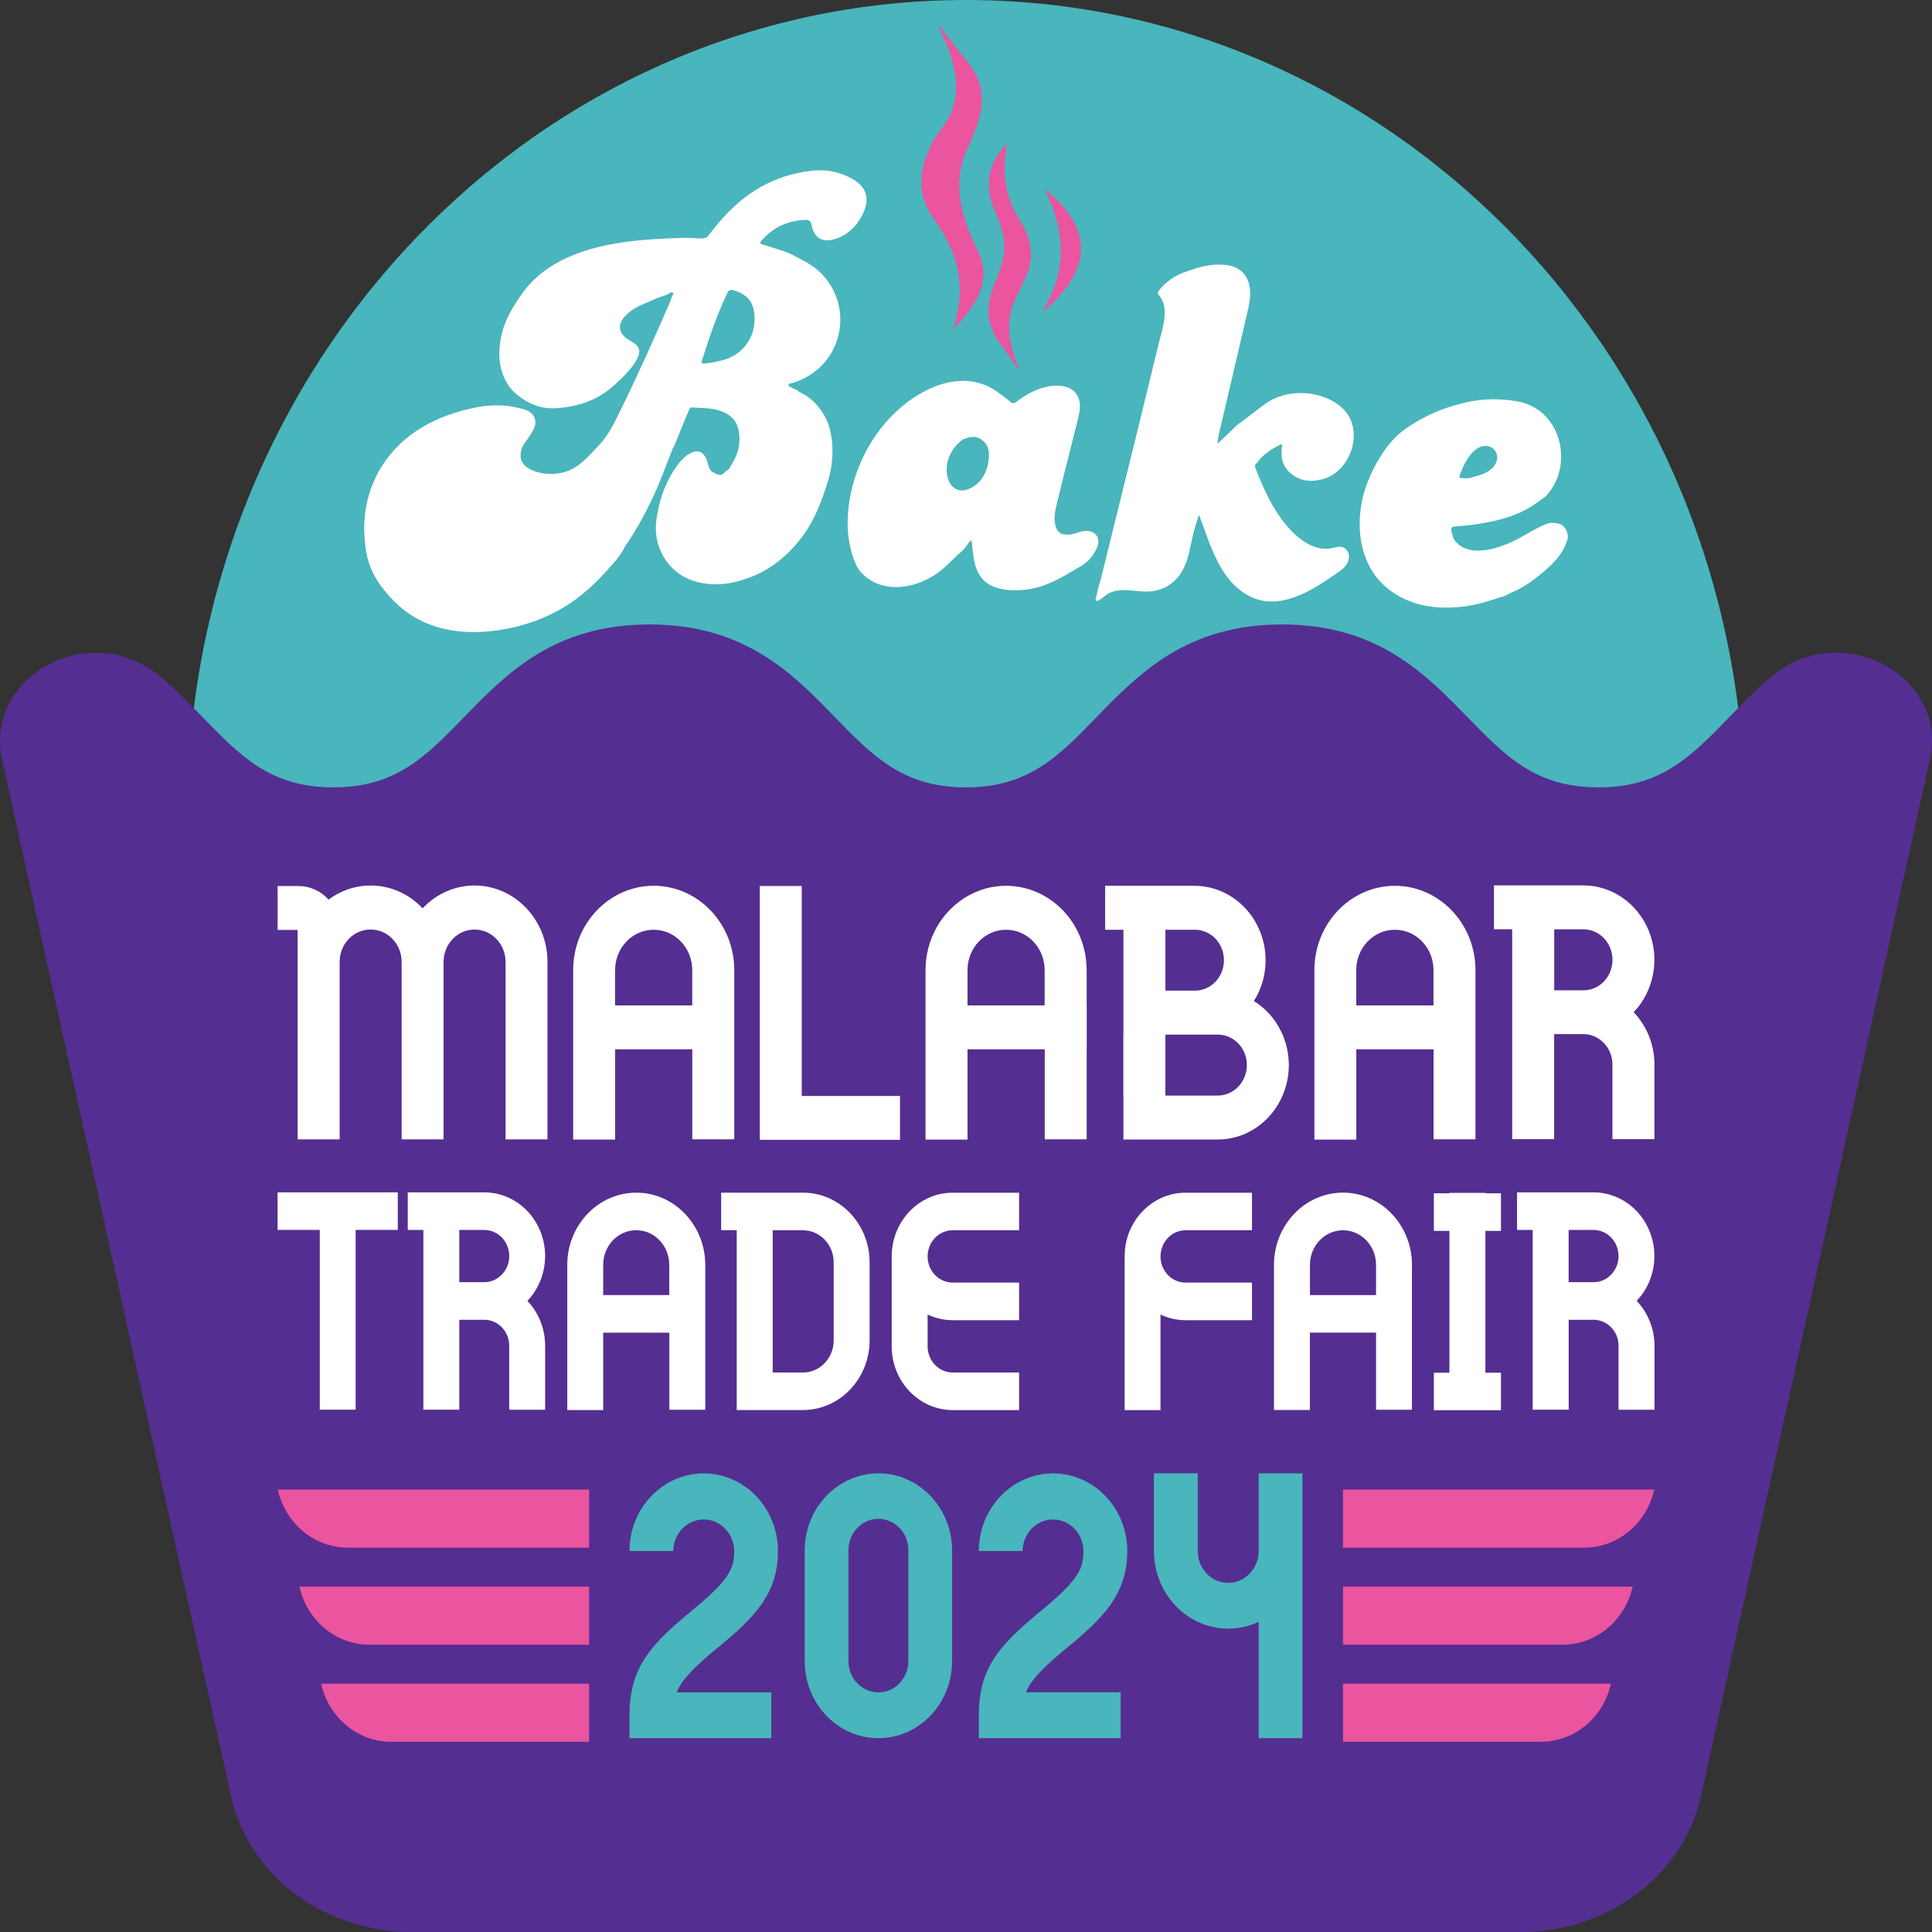 <svg width="37" height="37" viewBox="0 0 37 37" fill="none" xmlns="http://www.w3.org/2000/svg">
<rect x="0" y="0" width="37" height="37" fill="#333333" stroke="none"/>
<path d="M18.501 31.201C26.738 31.201 33.415 24.217 33.415 15.601C33.415 6.985 26.738 0 18.501 0C10.264 0 3.586 6.985 3.586 15.601C3.586 24.217 10.264 31.201 18.501 31.201Z" fill="#49B5BC"/>
<path d="M36.08 12.73C35.39 12.362 34.561 12.438 33.967 12.925C33.654 13.181 33.381 13.463 33.119 13.734C32.389 14.485 31.813 15.079 30.611 15.079C29.41 15.079 28.833 14.485 28.104 13.734C27.295 12.902 26.38 11.959 24.551 11.959C22.725 11.959 21.808 12.903 21.001 13.734C20.273 14.485 19.697 15.079 18.496 15.079C17.295 15.079 16.72 14.485 15.989 13.734C15.183 12.902 14.266 11.959 12.438 11.959C10.611 11.959 9.696 12.903 8.888 13.734C8.159 14.485 7.584 15.079 6.383 15.079C5.183 15.079 4.609 14.485 3.88 13.734C3.617 13.464 3.345 13.184 3.034 12.929C2.442 12.442 1.611 12.364 0.922 12.732C0.224 13.104 -0.121 13.814 0.039 14.539L4.424 34.401C4.758 35.908 6.204 37 7.866 37H29.134C30.794 37 32.242 35.907 32.575 34.401L36.961 14.537C37.122 13.811 36.777 13.102 36.08 12.73Z" fill="#552E91"/>
<path d="M13.736 31.563C14.417 31.004 14.899 30.544 14.899 29.704C14.898 28.883 14.262 28.218 13.477 28.217C12.692 28.218 12.056 28.883 12.055 29.704H12.894C12.897 29.37 13.157 29.1 13.477 29.1C13.797 29.1 14.058 29.37 14.061 29.704C14.061 30.062 13.939 30.282 13.218 30.873C12.561 31.413 12.201 31.808 12.092 32.411C12.066 32.556 12.055 32.702 12.055 32.849V33.288H12.894H14.772V32.411H12.959C13.048 32.188 13.256 31.957 13.736 31.563Z" fill="#49B5BC"/>
<path d="M16.823 28.216C16.043 28.217 15.411 28.878 15.411 29.693V31.812C15.411 32.627 16.043 33.288 16.823 33.288C17.602 33.288 18.234 32.627 18.234 31.812V29.693C18.233 28.878 17.602 28.217 16.823 28.216ZM17.396 31.812C17.396 32.143 17.139 32.411 16.823 32.411C16.506 32.411 16.249 32.142 16.249 31.812V29.693C16.247 29.477 16.357 29.278 16.534 29.169C16.713 29.061 16.932 29.061 17.111 29.169C17.289 29.278 17.398 29.478 17.396 29.693V31.812Z" fill="#49B5BC"/>
<path d="M20.426 31.563C21.107 31.004 21.589 30.543 21.589 29.704C21.588 28.883 20.952 28.218 20.167 28.217C19.382 28.218 18.746 28.883 18.745 29.704H19.583C19.587 29.37 19.847 29.1 20.167 29.1C20.487 29.1 20.747 29.37 20.75 29.704C20.75 30.062 20.628 30.282 19.908 30.873C19.25 31.413 18.89 31.808 18.781 32.411C18.756 32.556 18.744 32.702 18.745 32.849V33.288H19.583H21.462V32.41H19.648C19.737 32.188 19.946 31.957 20.426 31.563Z" fill="#49B5BC"/>
<path d="M24.105 28.216V29.704C24.105 30.041 23.843 30.314 23.521 30.314C23.199 30.314 22.938 30.041 22.938 29.704V28.216H22.099V29.704C22.099 30.208 22.344 30.678 22.749 30.952C23.154 31.226 23.665 31.267 24.105 31.06V33.288H24.943V29.704V28.217L24.105 28.216Z" fill="#49B5BC"/>
<path d="M31.681 28.526C31.536 29.177 30.981 29.639 30.341 29.639H25.72V28.526H31.681Z" fill="#EB549E"/>
<path d="M31.267 30.385C31.121 31.037 30.566 31.498 29.927 31.498H25.72V30.385H31.267Z" fill="#EB549E"/>
<path d="M30.852 32.244C30.706 32.895 30.151 33.357 29.512 33.357H25.72V32.244H30.852Z" fill="#EB549E"/>
<path d="M5.32 28.526C5.466 29.177 6.02 29.639 6.66 29.639H11.282V28.526H5.32Z" fill="#EB549E"/>
<path d="M5.735 30.385C5.88 31.037 6.435 31.498 7.075 31.498H11.282V30.385H5.735Z" fill="#EB549E"/>
<path d="M6.15 32.244C6.295 32.895 6.85 33.357 7.49 33.357H11.282V32.244H6.15Z" fill="#EB549E"/>
<path d="M15.417 4.211C15.491 4.208 15.525 4.225 15.542 4.309C15.59 4.55 15.736 4.643 15.962 4.586C16.154 4.538 16.32 4.413 16.436 4.248C16.551 4.083 16.652 3.852 16.557 3.653C16.479 3.489 16.281 3.392 16.123 3.334C15.939 3.266 15.742 3.249 15.549 3.27C14.946 3.335 14.425 3.592 13.983 4.028C13.826 4.181 13.69 4.351 13.556 4.525C13.52 4.562 13.475 4.568 13.425 4.567C13.326 4.566 13.227 4.553 13.127 4.555C12.719 4.564 12.311 4.585 11.907 4.644C11.28 4.738 10.607 4.943 10.153 5.432C10.026 5.569 9.922 5.727 9.825 5.888C9.709 6.078 9.621 6.287 9.585 6.511C9.549 6.727 9.55 6.933 9.619 7.139C9.675 7.307 9.768 7.45 9.899 7.557C10.107 7.728 10.342 7.828 10.613 7.819C10.863 7.81 11.114 7.758 11.344 7.655C11.517 7.578 11.671 7.465 11.81 7.334C11.951 7.202 12.105 7.054 12.198 6.879C12.279 6.727 12.252 6.63 12.106 6.546C12.077 6.529 12.049 6.512 12.02 6.494C11.843 6.378 11.824 6.216 11.97 6.056C12.069 5.949 12.196 5.876 12.327 5.82C12.416 5.781 12.507 5.743 12.597 5.705C12.665 5.676 12.765 5.658 12.823 5.614C12.841 5.601 12.866 5.591 12.884 5.606C12.905 5.625 12.888 5.648 12.875 5.667C12.861 5.688 12.859 5.715 12.848 5.738C12.844 5.752 12.84 5.766 12.834 5.779C12.517 6.51 12.189 7.237 11.838 7.951C11.771 8.087 11.701 8.221 11.617 8.346C11.534 8.469 11.427 8.573 11.327 8.679C11.227 8.785 11.119 8.888 10.995 8.962C10.776 9.092 10.49 9.107 10.252 9.029C10.147 8.994 10.016 8.924 9.981 8.805C9.959 8.729 9.971 8.646 9.999 8.574C10.028 8.499 10.083 8.444 10.124 8.377C10.181 8.287 10.264 8.182 10.253 8.068C10.245 7.968 10.172 7.891 10.086 7.857C10.019 7.831 9.952 7.817 9.884 7.802C9.612 7.742 9.341 7.754 9.07 7.812C8.539 7.925 8.019 8.143 7.623 8.54C7.24 8.926 7.013 9.417 6.979 9.973C6.968 10.17 6.979 10.374 7.013 10.57C7.083 10.96 7.28 11.243 7.549 11.516C8.021 11.997 8.664 12.146 9.303 12.096C9.963 12.044 10.623 11.814 11.148 11.383C11.305 11.255 11.453 11.114 11.589 10.963C11.714 10.825 11.865 10.672 11.95 10.503C11.957 10.49 11.962 10.476 11.97 10.465C12.169 10.18 12.336 9.876 12.487 9.561C12.64 9.242 12.757 8.907 12.888 8.578C12.909 8.557 12.919 8.529 12.929 8.502C13.007 8.303 13.089 8.105 13.171 7.907C13.216 7.797 13.213 7.796 13.325 7.808C13.364 7.812 13.403 7.812 13.443 7.813C13.707 7.819 14.053 7.891 14.135 8.198C14.17 8.329 14.17 8.475 14.138 8.61C14.104 8.752 14.027 8.864 13.958 8.989C13.956 8.993 13.909 9.014 13.9 9.022C13.878 9.041 13.864 9.067 13.838 9.082C13.767 9.123 13.694 9.062 13.631 9.03C13.569 8.974 13.566 8.89 13.539 8.818C13.476 8.649 13.365 8.603 13.214 8.684C13.124 8.732 13.053 8.804 12.992 8.884C12.754 9.2 12.623 9.563 12.569 9.959C12.5 10.476 12.792 10.961 13.269 11.12C13.642 11.245 14.005 11.191 14.364 11.057C14.795 10.896 15.163 10.579 15.426 10.19C15.623 9.898 15.745 9.569 15.851 9.233C15.923 9.005 15.955 8.757 15.939 8.515C15.931 8.391 15.909 8.268 15.872 8.149C15.834 8.028 15.782 7.941 15.712 7.842C15.608 7.698 15.479 7.586 15.319 7.513C15.312 7.509 15.306 7.506 15.3 7.502C15.276 7.466 15.235 7.461 15.201 7.443C15.184 7.434 15.165 7.427 15.149 7.416C15.131 7.404 15.097 7.403 15.098 7.376C15.1 7.344 15.136 7.347 15.158 7.34C15.248 7.315 15.333 7.279 15.416 7.236C16.17 6.845 16.326 5.838 15.724 5.232C15.569 5.076 15.373 4.983 15.182 4.885C15.125 4.848 15.061 4.83 14.998 4.807C14.867 4.765 14.736 4.72 14.605 4.682C14.546 4.664 14.55 4.648 14.588 4.604C14.813 4.349 15.089 4.225 15.417 4.211ZM13.844 6.897C13.727 6.928 13.609 6.951 13.489 6.962C13.437 6.966 13.43 6.949 13.444 6.903C13.582 6.465 13.729 6.033 13.925 5.62C13.953 5.56 13.98 5.542 14.047 5.56C14.337 5.64 14.463 5.82 14.45 6.147C14.435 6.509 14.197 6.804 13.844 6.897Z" fill="white"/>
<path d="M25.71 7.819C25.334 7.467 24.657 7.427 24.233 7.733C24.072 7.849 23.915 7.974 23.756 8.094C23.693 8.127 23.651 8.186 23.598 8.232C23.503 8.321 23.409 8.411 23.315 8.5C23.325 8.381 23.352 8.274 23.378 8.168C23.544 7.454 23.71 6.741 23.878 6.027C23.915 5.871 23.953 5.715 23.939 5.551C23.919 5.289 23.759 5.115 23.511 5.079C23.254 5.043 23.009 5.094 22.769 5.184C22.562 5.246 22.38 5.35 22.232 5.517C22.21 5.561 22.14 5.591 22.197 5.657C22.298 5.776 22.314 5.919 22.302 6.069C22.287 6.255 22.226 6.429 22.183 6.608C22.062 7.11 21.94 7.612 21.817 8.114C21.707 8.565 21.594 9.015 21.483 9.465C21.348 10.011 21.214 10.559 21.079 11.105C21.047 11.202 21.019 11.301 21.002 11.402C20.996 11.44 20.959 11.486 21.005 11.509C21.035 11.524 21.182 11.39 21.219 11.37C21.488 11.231 21.753 11.349 22.038 11.326C22.259 11.307 22.457 11.196 22.592 11.011C22.732 10.816 22.773 10.593 22.821 10.361C22.856 10.195 22.902 10.032 22.962 9.859C23.177 10.423 23.358 11.12 23.922 11.414C24.218 11.568 24.517 11.537 24.817 11.427C25.121 11.315 25.385 11.128 25.65 10.943C25.695 10.918 25.731 10.88 25.763 10.841C25.869 10.717 25.854 10.553 25.734 10.488C25.669 10.459 25.605 10.473 25.539 10.491C25.203 10.581 24.886 10.347 24.665 10.095C24.576 9.994 24.497 9.884 24.425 9.767C24.268 9.514 24.149 9.238 24.041 8.959C24.027 8.923 24.033 8.898 24.061 8.875C24.083 8.866 24.085 8.84 24.1 8.826C24.208 8.695 24.343 8.603 24.493 8.531C24.51 8.523 24.526 8.501 24.546 8.515C24.567 8.531 24.551 8.553 24.549 8.572C24.53 8.742 24.552 8.901 24.677 9.026C24.864 9.215 25.092 9.239 25.328 9.177C25.87 9.038 26.148 8.23 25.71 7.819Z" fill="white"/>
<path d="M20.875 10.175C20.804 10.159 20.737 10.167 20.669 10.191C20.552 10.232 20.433 10.264 20.309 10.215C20.281 10.186 20.248 10.16 20.231 10.12C20.166 9.958 20.204 9.795 20.242 9.637C20.358 9.151 20.484 8.669 20.604 8.184C20.638 8.048 20.68 7.914 20.681 7.771C20.683 7.595 20.579 7.454 20.417 7.409C20.292 7.373 20.168 7.38 20.042 7.408C19.827 7.455 19.639 7.563 19.462 7.697C19.419 7.729 19.39 7.732 19.346 7.693C19.278 7.633 19.203 7.582 19.131 7.527C18.496 7.043 17.694 7.389 17.172 7.874C16.602 8.401 16.243 9.2 16.233 9.996C16.23 10.268 16.281 10.569 16.395 10.815C16.419 10.866 16.448 10.914 16.485 10.956C16.731 11.234 17.107 11.291 17.447 11.208C17.616 11.166 17.778 11.094 17.924 10.996C18.103 10.876 18.242 10.706 18.408 10.568C18.449 10.534 18.483 10.492 18.515 10.449C18.538 10.41 18.56 10.371 18.606 10.348C18.619 10.458 18.629 10.562 18.644 10.665C18.683 10.93 18.788 11.148 19.047 11.242C19.238 11.312 19.438 11.314 19.637 11.293C20.008 11.254 20.326 11.069 20.64 10.876C20.735 10.832 20.814 10.766 20.885 10.69C20.94 10.612 20.998 10.537 21.025 10.441C21.06 10.311 21 10.205 20.875 10.175ZM18.936 8.793C18.907 9.051 18.794 9.256 18.558 9.362C18.371 9.446 18.203 9.352 18.149 9.146C18.075 8.865 18.216 8.573 18.441 8.417C18.587 8.351 18.728 8.335 18.852 8.468C18.939 8.559 18.949 8.676 18.936 8.793Z" fill="white"/>
<path d="M29.861 10.031C29.783 10.011 29.699 10.002 29.62 10.032C29.435 10.103 29.269 10.214 29.093 10.308C28.774 10.479 28.169 10.711 27.877 10.371C27.829 10.315 27.813 10.243 27.797 10.172C27.784 10.112 27.797 10.088 27.86 10.083C28.013 10.072 28.167 10.057 28.319 10.033C28.751 9.965 29.169 9.85 29.522 9.561C29.61 9.514 29.665 9.435 29.72 9.353C29.957 9.004 29.957 8.483 29.719 8.122C29.544 7.856 29.298 7.722 29.009 7.678C28.711 7.633 28.41 7.633 28.109 7.699C27.819 7.763 27.533 7.857 27.269 7.998C27.105 8.085 26.944 8.181 26.802 8.303C26.533 8.533 26.316 8.91 26.187 9.244C25.915 9.949 25.994 10.848 26.626 11.31C27.047 11.618 27.522 11.673 28.017 11.617C28.264 11.59 28.499 11.516 28.734 11.437C28.811 11.428 28.873 11.378 28.944 11.349C29.087 11.29 29.224 11.213 29.348 11.12C29.503 11.003 29.655 10.88 29.79 10.732C29.897 10.614 29.974 10.484 30.018 10.332C30.052 10.217 29.973 10.06 29.861 10.031ZM27.974 9.051C28.049 8.85 28.22 8.532 28.46 8.539C28.595 8.543 28.699 8.67 28.667 8.81C28.622 9.008 28.41 9.082 28.245 9.127C28.182 9.145 28.114 9.168 28.047 9.158C27.936 9.155 27.935 9.155 27.974 9.051Z" fill="white"/>
<path d="M17.991 0.5C18.179 0.742 18.366 0.985 18.558 1.224C18.801 1.527 18.857 1.866 18.757 2.241C18.704 2.441 18.628 2.632 18.54 2.816C18.356 3.201 18.327 3.598 18.427 4.011C18.492 4.28 18.591 4.535 18.716 4.779C18.888 5.116 18.867 5.441 18.684 5.762C18.567 5.968 18.407 6.136 18.251 6.313C18.267 6.255 18.284 6.196 18.3 6.138C18.451 5.589 18.39 5.067 18.121 4.57C18.046 4.432 17.962 4.3 17.872 4.173C17.626 3.83 17.588 3.455 17.719 3.055C17.79 2.838 17.894 2.637 18.034 2.46C18.317 2.101 18.364 1.697 18.26 1.261C18.197 0.998 18.094 0.753 17.976 0.514C17.971 0.5 17.978 0.497 17.991 0.5Z" fill="#EB549E"/>
<path d="M19.492 7.056C19.383 6.902 19.279 6.744 19.165 6.594C18.906 6.258 18.866 5.896 19.022 5.501C19.081 5.353 19.141 5.205 19.186 5.051C19.273 4.754 19.228 4.468 19.114 4.189C19.049 4.033 18.978 3.881 18.952 3.709C18.902 3.38 18.991 3.098 19.195 2.849C19.218 2.821 19.243 2.793 19.28 2.751C19.27 2.835 19.264 2.899 19.256 2.963C19.2 3.409 19.282 3.821 19.518 4.199C19.61 4.345 19.687 4.502 19.723 4.676C19.77 4.896 19.735 5.105 19.644 5.306C19.583 5.437 19.521 5.568 19.457 5.698C19.294 6.027 19.293 6.365 19.389 6.711C19.42 6.824 19.46 6.934 19.507 7.041C19.511 7.057 19.505 7.061 19.492 7.056Z" fill="#EB549E"/>
<path d="M19.972 5.948C20.117 5.712 20.224 5.46 20.278 5.184C20.357 4.779 20.305 4.388 20.169 4.006C20.123 3.876 20.066 3.751 20.012 3.624C20.313 3.88 20.592 4.151 20.682 4.57C20.736 4.821 20.683 5.055 20.568 5.276C20.428 5.544 20.223 5.753 20.002 5.947C19.991 5.957 19.982 5.956 19.972 5.948Z" fill="#EB549E"/>
<path d="M9.089 16.958C8.715 16.958 8.356 17.116 8.093 17.396C7.831 17.116 7.472 16.958 7.098 16.958C6.809 16.958 6.527 17.053 6.292 17.228C6.142 17.062 5.936 16.969 5.719 16.969H5.317V17.809H5.7V21.82H6.505V18.421C6.505 18.077 6.77 17.801 7.098 17.801C7.424 17.801 7.689 18.075 7.692 18.417V21.82H8.495V18.422C8.495 18.251 8.561 18.095 8.669 17.983C8.776 17.871 8.925 17.802 9.089 17.802C9.417 17.802 9.682 18.079 9.682 18.422V21.82H10.485V18.422C10.485 17.615 9.859 16.96 9.089 16.958Z" fill="white"/>
<path d="M11.78 20.095H13.258V21.819H14.062V18.578C14.061 17.686 13.371 16.965 12.519 16.963C11.668 16.965 10.977 17.686 10.977 18.578V21.824H11.78V20.095H11.78ZM11.78 18.578C11.78 18.151 12.111 17.806 12.518 17.806C12.927 17.806 13.257 18.151 13.257 18.578V19.255H11.779V18.578H11.78Z" fill="white"/>
<path d="M17.236 20.989H15.354V16.968H14.551V21.829H17.236V20.989Z" fill="white"/>
<path d="M20.81 18.578C20.81 17.687 20.119 16.966 19.268 16.964C18.416 16.966 17.727 17.687 17.725 18.578V21.825H18.529V20.095H20.008V21.819H20.811V20.095H20.812V19.255H20.811V18.578H20.81ZM20.007 19.255H18.529V18.578C18.529 18.151 18.859 17.806 19.267 17.806C19.676 17.806 20.006 18.151 20.006 18.578V19.255H20.007Z" fill="white"/>
<path d="M24.013 19.172C24.289 18.734 24.313 18.174 24.074 17.714C23.837 17.253 23.376 16.964 22.875 16.964H21.165V17.806H21.515V19.814H21.513V20.982H21.515V21.823H23.32C23.933 21.823 24.471 21.394 24.634 20.774C24.796 20.154 24.541 19.497 24.013 19.172ZM22.318 17.806H22.876C23.077 17.803 23.263 17.914 23.364 18.095C23.465 18.278 23.465 18.5 23.364 18.683C23.265 18.861 23.082 18.972 22.885 18.972H22.319V17.806H22.318ZM23.32 20.981H22.318V19.814H23.321C23.63 19.814 23.879 20.074 23.879 20.397C23.878 20.72 23.63 20.981 23.32 20.981Z" fill="white"/>
<path d="M28.257 21.82V18.578C28.255 17.687 27.566 16.966 26.713 16.964C25.863 16.966 25.173 17.687 25.172 18.578V21.825H25.975V20.095H27.454V21.819H28.257V21.82ZM25.974 19.255V18.578C25.974 18.151 26.305 17.806 26.713 17.806C27.122 17.806 27.453 18.151 27.453 18.578V19.255H25.974Z" fill="white"/>
<path d="M31.288 19.386V19.384C31.675 18.976 31.791 18.365 31.579 17.834C31.368 17.304 30.872 16.956 30.322 16.956H28.611V17.796H28.96V21.816H29.764V19.804H30.342C30.643 19.817 30.88 20.074 30.88 20.387V21.816H31.684V20.387C31.685 20.013 31.542 19.653 31.288 19.386ZM30.343 18.966H29.765V17.797H30.323C30.628 17.797 30.875 18.053 30.881 18.371C30.886 18.69 30.648 18.954 30.343 18.966Z" fill="white"/>
<path d="M5.316 23.554H6.124V26.997H6.811V23.554H7.618V22.835H5.316V23.554Z" fill="white"/>
<path d="M10.351 23.587C10.17 23.131 9.745 22.835 9.274 22.835H7.809V23.555H8.108V26.997H8.796V25.275H9.291C9.549 25.285 9.752 25.505 9.752 25.775V26.998H10.44V25.775C10.44 25.451 10.318 25.142 10.101 24.914C10.432 24.565 10.532 24.041 10.351 23.587ZM9.291 24.555H8.796V23.555H9.274C9.536 23.555 9.748 23.774 9.753 24.047C9.757 24.318 9.552 24.545 9.291 24.555Z" fill="white"/>
<path d="M12.186 22.841C11.457 22.841 10.865 23.46 10.864 24.223V27.004H11.552V25.522H12.819V26.998H13.507V24.223C13.505 23.46 12.914 22.841 12.186 22.841ZM12.818 24.802H11.552V24.223C11.552 23.856 11.835 23.56 12.185 23.56C12.534 23.56 12.817 23.856 12.817 24.223V24.802H12.818Z" fill="white"/>
<path d="M15.378 22.841H13.811V23.56H14.109V27.004H15.378C16.083 27.002 16.652 26.407 16.654 25.669V24.174C16.652 23.439 16.083 22.841 15.378 22.841ZM15.966 25.67C15.966 26.01 15.702 26.285 15.378 26.285H14.798V23.561H15.378C15.703 23.562 15.966 23.836 15.966 24.175V25.67Z" fill="white"/>
<path d="M17.103 23.806C17.086 23.892 17.077 23.977 17.077 24.062V25.783C17.078 26.458 17.6 27.003 18.244 27.005H19.517V26.285H18.244C17.979 26.285 17.766 26.061 17.765 25.783V25.175C17.916 25.246 18.08 25.283 18.244 25.283H19.517V24.563H18.244C17.979 24.563 17.765 24.339 17.765 24.062C17.765 23.786 17.979 23.561 18.244 23.561H19.517V22.842H18.244C17.694 22.841 17.219 23.243 17.103 23.806Z" fill="white"/>
<path d="M21.563 23.806C21.545 23.895 21.538 23.985 21.539 24.073C21.538 24.069 21.538 24.066 21.538 24.062V24.106V27.005H22.225V25.175C22.375 25.246 22.539 25.283 22.704 25.283H23.977V24.563H22.704C22.439 24.563 22.226 24.339 22.225 24.062C22.227 23.786 22.439 23.561 22.704 23.561H23.977V22.842H22.704C22.154 22.841 21.679 23.243 21.563 23.806Z" fill="white"/>
<path d="M27.041 24.223C27.04 23.46 26.449 22.841 25.72 22.84C24.99 22.841 24.399 23.46 24.398 24.223V24.802V25.521V27.003H25.086V25.521H26.353V26.998H27.04V25.521V24.802V24.223H27.041ZM25.087 24.803V24.223C25.087 23.858 25.37 23.561 25.72 23.561C26.069 23.561 26.353 23.858 26.353 24.223V24.803H25.087Z" fill="white"/>
<path d="M28.447 23.573V26.289H28.745V27.007H27.46V26.289H27.758V23.573H27.46V22.853H27.758V22.845H28.447V22.853H28.745V23.573H28.447Z" fill="white"/>
<path d="M31.345 24.914C31.344 24.914 31.344 24.914 31.344 24.914C31.677 24.565 31.775 24.041 31.594 23.587C31.414 23.131 30.988 22.835 30.518 22.835H29.4C29.399 22.835 29.398 22.835 29.398 22.835H29.053V23.555H29.353V26.997H30.042V25.275H30.537C30.666 25.281 30.78 25.338 30.863 25.429C30.947 25.517 30.997 25.64 30.997 25.775V26.998H31.686V25.775C31.685 25.451 31.562 25.142 31.345 24.914ZM30.041 24.555V23.555H30.519C30.78 23.555 30.992 23.774 30.997 24.047C31.001 24.318 30.797 24.545 30.537 24.555H30.041Z" fill="white"/>
</svg>
